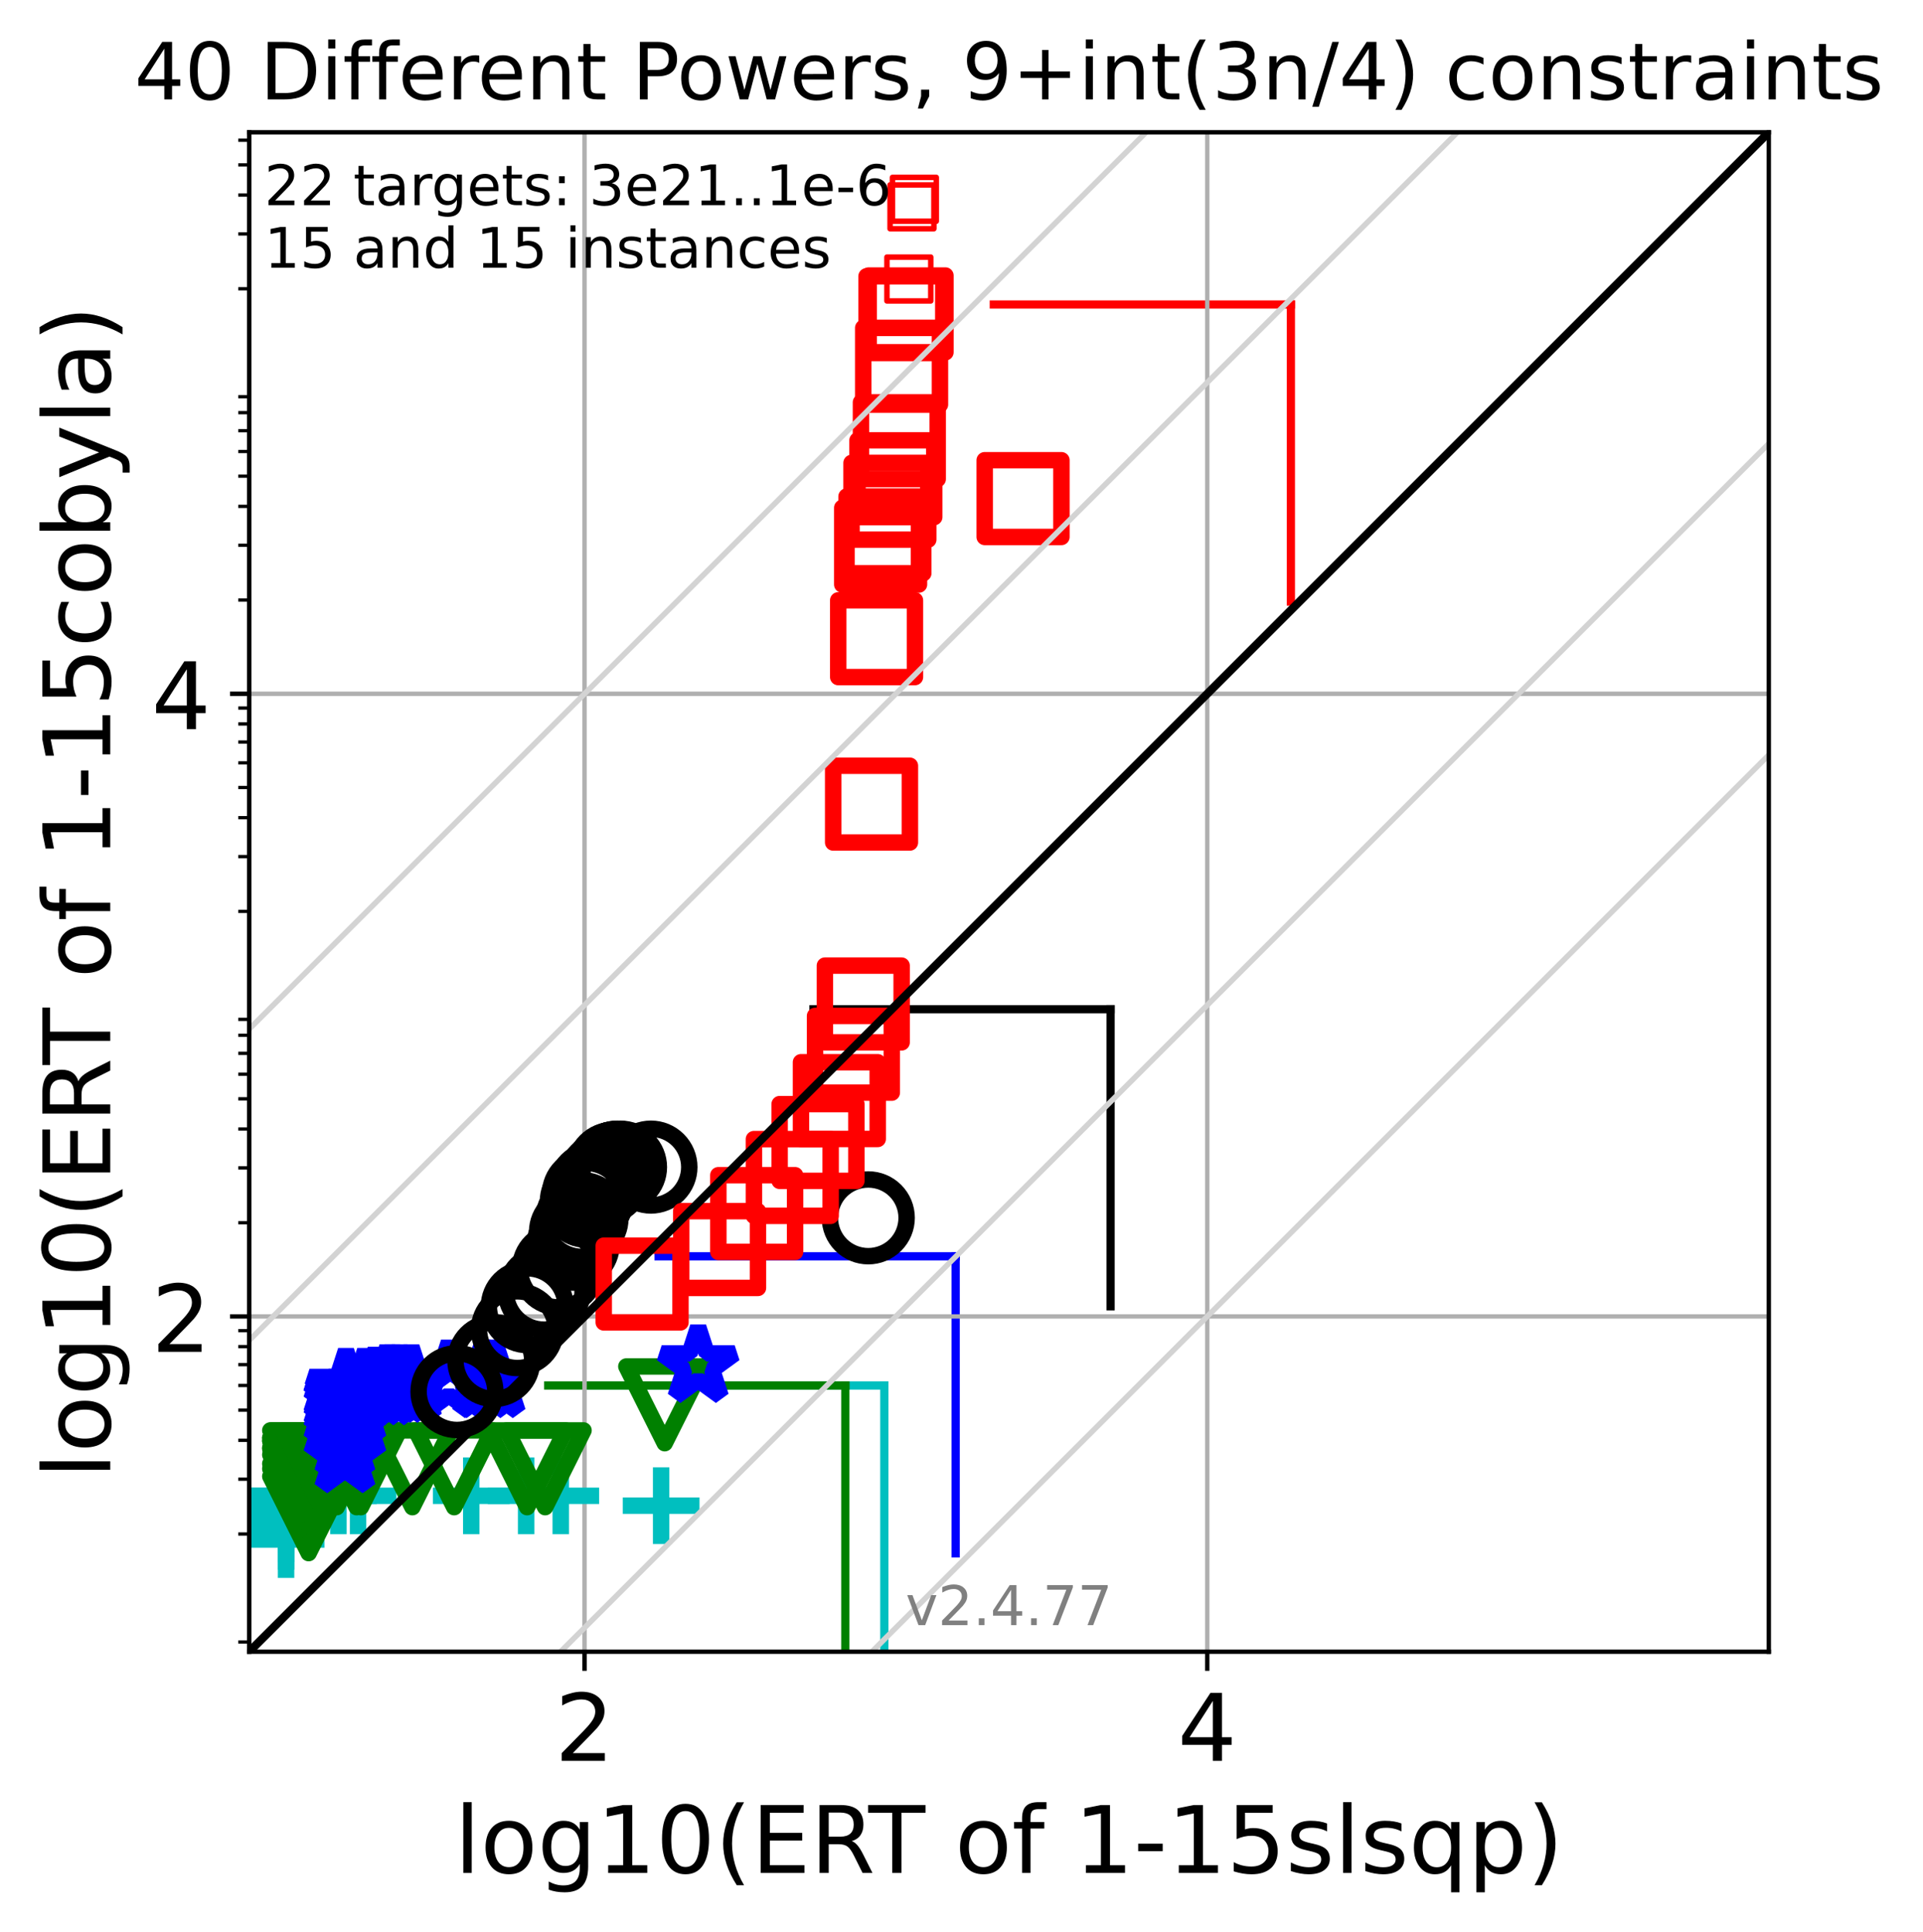 <?xml version="1.0" encoding="utf-8" standalone="no"?>
<!DOCTYPE svg PUBLIC "-//W3C//DTD SVG 1.1//EN"
  "http://www.w3.org/Graphics/SVG/1.1/DTD/svg11.dtd">
<!-- Created with matplotlib (https://matplotlib.org/) -->
<svg height="352.487pt" version="1.1" viewBox="0 0 350.843 352.487" width="350.843pt" xmlns="http://www.w3.org/2000/svg" xmlns:xlink="http://www.w3.org/1999/xlink">
 <defs>
  <style type="text/css">*{stroke-linecap:butt;stroke-linejoin:round;}</style>
 </defs>
 <g id="figure_1">
  <g id="patch_1">
   <path d="M 0 352.487 
L 350.843 352.487 
L 350.843 0 
L 0 0 
z
" style="fill:#ffffff;"/>
  </g>
  <g id="axes_1">
   <g id="patch_2">
    <path d="M 45.469 301.382 
L 322.709 301.382 
L 322.709 24.142 
L 45.469 24.142 
z
" style="fill:#ffffff;"/>
   </g>
   <g id="line2d_1">
    <path clip-path="url(#pc0d3619e89)" d="M 161.341 301.382 
L 161.341 252.807 
" style="fill:none;stroke:#00bfbf;stroke-linecap:square;stroke-width:1.5;"/>
   </g>
   <g id="line2d_2">
    <path clip-path="url(#pc0d3619e89)" d="M 107.135 252.807 
L 161.341 252.807 
" style="fill:none;stroke:#00bfbf;stroke-linecap:square;stroke-width:1.5;"/>
   </g>
   <g id="line2d_3">
    <path clip-path="url(#pc0d3619e89)" d="M 154.225 301.382 
L 154.225 252.807 
" style="fill:none;stroke:#008000;stroke-linecap:square;stroke-width:1.5;"/>
   </g>
   <g id="line2d_4">
    <path clip-path="url(#pc0d3619e89)" d="M 100.019 252.807 
L 154.225 252.807 
" style="fill:none;stroke:#008000;stroke-linecap:square;stroke-width:1.5;"/>
   </g>
   <g id="line2d_5">
    <path clip-path="url(#pc0d3619e89)" d="M 174.358 283.44 
L 174.358 229.234 
" style="fill:none;stroke:#0000ff;stroke-linecap:square;stroke-width:1.5;"/>
   </g>
   <g id="line2d_6">
    <path clip-path="url(#pc0d3619e89)" d="M 120.152 229.234 
L 174.358 229.234 
" style="fill:none;stroke:#0000ff;stroke-linecap:square;stroke-width:1.5;"/>
   </g>
   <g id="line2d_7">
    <path clip-path="url(#pc0d3619e89)" d="M 202.623 238.357 
L 202.623 184.151 
" style="fill:none;stroke:#000000;stroke-linecap:square;stroke-width:1.5;"/>
   </g>
   <g id="line2d_8">
    <path clip-path="url(#pc0d3619e89)" d="M 148.417 184.151 
L 202.623 184.151 
" style="fill:none;stroke:#000000;stroke-linecap:square;stroke-width:1.5;"/>
   </g>
   <g id="line2d_9">
    <path clip-path="url(#pc0d3619e89)" d="M 235.516 109.772 
L 235.516 55.566 
" style="fill:none;stroke:#ff0000;stroke-linecap:square;stroke-width:1.5;"/>
   </g>
   <g id="line2d_10">
    <path clip-path="url(#pc0d3619e89)" d="M 181.31 55.566 
L 235.516 55.566 
" style="fill:none;stroke:#ff0000;stroke-linecap:square;stroke-width:1.5;"/>
   </g>
   <g id="matplotlib.axis_1">
    <g id="xtick_1">
     <g id="line2d_11">
      <path clip-path="url(#pc0d3619e89)" d="M 106.646 301.382 
L 106.646 24.142 
" style="fill:none;stroke:#b0b0b0;stroke-linecap:square;stroke-width:0.8;"/>
     </g>
     <g id="line2d_12">
      <defs>
       <path d="M 0 0 
L 0 3.5 
" id="m34ec321bab" style="stroke:#000000;stroke-width:0.8;"/>
      </defs>
      <g>
       <use style="stroke:#000000;stroke-width:0.8;" x="106.646" xlink:href="#m34ec321bab" y="301.382"/>
      </g>
     </g>
     <g id="text_1">
      <!-- 2 -->
      <g transform="translate(101.238 321.299)scale(0.17 -0.17)">
       <defs>
        <path d="M 19.188 8.297 
L 53.609 8.297 
L 53.609 0 
L 7.328 0 
L 7.328 8.297 
Q 12.938 14.109 22.625 23.891 
Q 32.328 33.688 34.812 36.531 
Q 39.547 41.844 41.422 45.531 
Q 43.312 49.219 43.312 52.781 
Q 43.312 58.594 39.234 62.25 
Q 35.156 65.922 28.609 65.922 
Q 23.969 65.922 18.812 64.312 
Q 13.672 62.703 7.812 59.422 
L 7.812 69.391 
Q 13.766 71.781 18.938 73 
Q 24.125 74.219 28.422 74.219 
Q 39.75 74.219 46.484 68.547 
Q 53.219 62.891 53.219 53.422 
Q 53.219 48.922 51.531 44.891 
Q 49.859 40.875 45.406 35.406 
Q 44.188 33.984 37.641 27.219 
Q 31.109 20.453 19.188 8.297 
z
" id="DejaVuSans-50"/>
       </defs>
       <use xlink:href="#DejaVuSans-50"/>
      </g>
     </g>
    </g>
    <g id="xtick_2">
     <g id="line2d_13">
      <path clip-path="url(#pc0d3619e89)" d="M 220.257 301.382 
L 220.257 24.142 
" style="fill:none;stroke:#b0b0b0;stroke-linecap:square;stroke-width:0.8;"/>
     </g>
     <g id="line2d_14">
      <g>
       <use style="stroke:#000000;stroke-width:0.8;" x="220.257" xlink:href="#m34ec321bab" y="301.382"/>
      </g>
     </g>
     <g id="text_2">
      <!-- 4 -->
      <g transform="translate(214.848 321.299)scale(0.17 -0.17)">
       <defs>
        <path d="M 37.797 64.312 
L 12.891 25.391 
L 37.797 25.391 
z
M 35.203 72.906 
L 47.609 72.906 
L 47.609 25.391 
L 58.016 25.391 
L 58.016 17.188 
L 47.609 17.188 
L 47.609 0 
L 37.797 0 
L 37.797 17.188 
L 4.891 17.188 
L 4.891 26.703 
z
" id="DejaVuSans-52"/>
       </defs>
       <use xlink:href="#DejaVuSans-52"/>
      </g>
     </g>
    </g>
    <g id="text_3">
     <!-- log10(ERT of 1-15slsqp) -->
     <g transform="translate(82.932 341.752)scale(0.17 -0.17)">
      <defs>
       <path d="M 9.422 75.984 
L 18.406 75.984 
L 18.406 0 
L 9.422 0 
z
" id="DejaVuSans-108"/>
       <path d="M 30.609 48.391 
Q 23.391 48.391 19.188 42.75 
Q 14.984 37.109 14.984 27.297 
Q 14.984 17.484 19.156 11.844 
Q 23.344 6.203 30.609 6.203 
Q 37.797 6.203 41.984 11.859 
Q 46.188 17.531 46.188 27.297 
Q 46.188 37.016 41.984 42.703 
Q 37.797 48.391 30.609 48.391 
z
M 30.609 56 
Q 42.328 56 49.016 48.375 
Q 55.719 40.766 55.719 27.297 
Q 55.719 13.875 49.016 6.219 
Q 42.328 -1.422 30.609 -1.422 
Q 18.844 -1.422 12.172 6.219 
Q 5.516 13.875 5.516 27.297 
Q 5.516 40.766 12.172 48.375 
Q 18.844 56 30.609 56 
z
" id="DejaVuSans-111"/>
       <path d="M 45.406 27.984 
Q 45.406 37.75 41.375 43.109 
Q 37.359 48.484 30.078 48.484 
Q 22.859 48.484 18.828 43.109 
Q 14.797 37.75 14.797 27.984 
Q 14.797 18.266 18.828 12.891 
Q 22.859 7.516 30.078 7.516 
Q 37.359 7.516 41.375 12.891 
Q 45.406 18.266 45.406 27.984 
z
M 54.391 6.781 
Q 54.391 -7.172 48.188 -13.984 
Q 42 -20.797 29.203 -20.797 
Q 24.469 -20.797 20.266 -20.094 
Q 16.062 -19.391 12.109 -17.922 
L 12.109 -9.188 
Q 16.062 -11.328 19.922 -12.344 
Q 23.781 -13.375 27.781 -13.375 
Q 36.625 -13.375 41.016 -8.766 
Q 45.406 -4.156 45.406 5.172 
L 45.406 9.625 
Q 42.625 4.781 38.281 2.391 
Q 33.938 0 27.875 0 
Q 17.828 0 11.672 7.656 
Q 5.516 15.328 5.516 27.984 
Q 5.516 40.672 11.672 48.328 
Q 17.828 56 27.875 56 
Q 33.938 56 38.281 53.609 
Q 42.625 51.219 45.406 46.391 
L 45.406 54.688 
L 54.391 54.688 
z
" id="DejaVuSans-103"/>
       <path d="M 12.406 8.297 
L 28.516 8.297 
L 28.516 63.922 
L 10.984 60.406 
L 10.984 69.391 
L 28.422 72.906 
L 38.281 72.906 
L 38.281 8.297 
L 54.391 8.297 
L 54.391 0 
L 12.406 0 
z
" id="DejaVuSans-49"/>
       <path d="M 31.781 66.406 
Q 24.172 66.406 20.328 58.906 
Q 16.5 51.422 16.5 36.375 
Q 16.5 21.391 20.328 13.891 
Q 24.172 6.391 31.781 6.391 
Q 39.453 6.391 43.281 13.891 
Q 47.125 21.391 47.125 36.375 
Q 47.125 51.422 43.281 58.906 
Q 39.453 66.406 31.781 66.406 
z
M 31.781 74.219 
Q 44.047 74.219 50.516 64.516 
Q 56.984 54.828 56.984 36.375 
Q 56.984 17.969 50.516 8.266 
Q 44.047 -1.422 31.781 -1.422 
Q 19.531 -1.422 13.062 8.266 
Q 6.594 17.969 6.594 36.375 
Q 6.594 54.828 13.062 64.516 
Q 19.531 74.219 31.781 74.219 
z
" id="DejaVuSans-48"/>
       <path d="M 31 75.875 
Q 24.469 64.656 21.281 53.656 
Q 18.109 42.672 18.109 31.391 
Q 18.109 20.125 21.312 9.062 
Q 24.516 -2 31 -13.188 
L 23.188 -13.188 
Q 15.875 -1.703 12.234 9.375 
Q 8.594 20.453 8.594 31.391 
Q 8.594 42.281 12.203 53.312 
Q 15.828 64.359 23.188 75.875 
z
" id="DejaVuSans-40"/>
       <path d="M 9.812 72.906 
L 55.906 72.906 
L 55.906 64.594 
L 19.672 64.594 
L 19.672 43.016 
L 54.391 43.016 
L 54.391 34.719 
L 19.672 34.719 
L 19.672 8.297 
L 56.781 8.297 
L 56.781 0 
L 9.812 0 
z
" id="DejaVuSans-69"/>
       <path d="M 44.391 34.188 
Q 47.562 33.109 50.562 29.594 
Q 53.562 26.078 56.594 19.922 
L 66.609 0 
L 56 0 
L 46.688 18.703 
Q 43.062 26.031 39.672 28.422 
Q 36.281 30.812 30.422 30.812 
L 19.672 30.812 
L 19.672 0 
L 9.812 0 
L 9.812 72.906 
L 32.078 72.906 
Q 44.578 72.906 50.734 67.672 
Q 56.891 62.453 56.891 51.906 
Q 56.891 45.016 53.688 40.469 
Q 50.484 35.938 44.391 34.188 
z
M 19.672 64.797 
L 19.672 38.922 
L 32.078 38.922 
Q 39.203 38.922 42.844 42.219 
Q 46.484 45.516 46.484 51.906 
Q 46.484 58.297 42.844 61.547 
Q 39.203 64.797 32.078 64.797 
z
" id="DejaVuSans-82"/>
       <path d="M -0.297 72.906 
L 61.375 72.906 
L 61.375 64.594 
L 35.5 64.594 
L 35.5 0 
L 25.594 0 
L 25.594 64.594 
L -0.297 64.594 
z
" id="DejaVuSans-84"/>
       <path id="DejaVuSans-32"/>
       <path d="M 37.109 75.984 
L 37.109 68.5 
L 28.516 68.5 
Q 23.688 68.5 21.797 66.547 
Q 19.922 64.594 19.922 59.516 
L 19.922 54.688 
L 34.719 54.688 
L 34.719 47.703 
L 19.922 47.703 
L 19.922 0 
L 10.891 0 
L 10.891 47.703 
L 2.297 47.703 
L 2.297 54.688 
L 10.891 54.688 
L 10.891 58.5 
Q 10.891 67.625 15.141 71.797 
Q 19.391 75.984 28.609 75.984 
z
" id="DejaVuSans-102"/>
       <path d="M 4.891 31.391 
L 31.203 31.391 
L 31.203 23.391 
L 4.891 23.391 
z
" id="DejaVuSans-45"/>
       <path d="M 10.797 72.906 
L 49.516 72.906 
L 49.516 64.594 
L 19.828 64.594 
L 19.828 46.734 
Q 21.969 47.469 24.109 47.828 
Q 26.266 48.188 28.422 48.188 
Q 40.625 48.188 47.75 41.5 
Q 54.891 34.812 54.891 23.391 
Q 54.891 11.625 47.562 5.094 
Q 40.234 -1.422 26.906 -1.422 
Q 22.312 -1.422 17.547 -0.641 
Q 12.797 0.141 7.719 1.703 
L 7.719 11.625 
Q 12.109 9.234 16.797 8.062 
Q 21.484 6.891 26.703 6.891 
Q 35.156 6.891 40.078 11.328 
Q 45.016 15.766 45.016 23.391 
Q 45.016 31 40.078 35.438 
Q 35.156 39.891 26.703 39.891 
Q 22.75 39.891 18.812 39.016 
Q 14.891 38.141 10.797 36.281 
z
" id="DejaVuSans-53"/>
       <path d="M 44.281 53.078 
L 44.281 44.578 
Q 40.484 46.531 36.375 47.5 
Q 32.281 48.484 27.875 48.484 
Q 21.188 48.484 17.844 46.438 
Q 14.5 44.391 14.5 40.281 
Q 14.5 37.156 16.891 35.375 
Q 19.281 33.594 26.516 31.984 
L 29.594 31.297 
Q 39.156 29.25 43.188 25.516 
Q 47.219 21.781 47.219 15.094 
Q 47.219 7.469 41.188 3.016 
Q 35.156 -1.422 24.609 -1.422 
Q 20.219 -1.422 15.453 -0.562 
Q 10.688 0.297 5.422 2 
L 5.422 11.281 
Q 10.406 8.688 15.234 7.391 
Q 20.062 6.109 24.812 6.109 
Q 31.156 6.109 34.562 8.281 
Q 37.984 10.453 37.984 14.406 
Q 37.984 18.062 35.516 20.016 
Q 33.062 21.969 24.703 23.781 
L 21.578 24.516 
Q 13.234 26.266 9.516 29.906 
Q 5.812 33.547 5.812 39.891 
Q 5.812 47.609 11.281 51.797 
Q 16.75 56 26.812 56 
Q 31.781 56 36.172 55.266 
Q 40.578 54.547 44.281 53.078 
z
" id="DejaVuSans-115"/>
       <path d="M 14.797 27.297 
Q 14.797 17.391 18.875 11.75 
Q 22.953 6.109 30.078 6.109 
Q 37.203 6.109 41.297 11.75 
Q 45.406 17.391 45.406 27.297 
Q 45.406 37.203 41.297 42.844 
Q 37.203 48.484 30.078 48.484 
Q 22.953 48.484 18.875 42.844 
Q 14.797 37.203 14.797 27.297 
z
M 45.406 8.203 
Q 42.578 3.328 38.25 0.953 
Q 33.938 -1.422 27.875 -1.422 
Q 17.969 -1.422 11.734 6.484 
Q 5.516 14.406 5.516 27.297 
Q 5.516 40.188 11.734 48.094 
Q 17.969 56 27.875 56 
Q 33.938 56 38.25 53.625 
Q 42.578 51.266 45.406 46.391 
L 45.406 54.688 
L 54.391 54.688 
L 54.391 -20.797 
L 45.406 -20.797 
z
" id="DejaVuSans-113"/>
       <path d="M 18.109 8.203 
L 18.109 -20.797 
L 9.078 -20.797 
L 9.078 54.688 
L 18.109 54.688 
L 18.109 46.391 
Q 20.953 51.266 25.266 53.625 
Q 29.594 56 35.594 56 
Q 45.562 56 51.781 48.094 
Q 58.016 40.188 58.016 27.297 
Q 58.016 14.406 51.781 6.484 
Q 45.562 -1.422 35.594 -1.422 
Q 29.594 -1.422 25.266 0.953 
Q 20.953 3.328 18.109 8.203 
z
M 48.688 27.297 
Q 48.688 37.203 44.609 42.844 
Q 40.531 48.484 33.406 48.484 
Q 26.266 48.484 22.188 42.844 
Q 18.109 37.203 18.109 27.297 
Q 18.109 17.391 22.188 11.75 
Q 26.266 6.109 33.406 6.109 
Q 40.531 6.109 44.609 11.75 
Q 48.688 17.391 48.688 27.297 
z
" id="DejaVuSans-112"/>
       <path d="M 8.016 75.875 
L 15.828 75.875 
Q 23.141 64.359 26.781 53.312 
Q 30.422 42.281 30.422 31.391 
Q 30.422 20.453 26.781 9.375 
Q 23.141 -1.703 15.828 -13.188 
L 8.016 -13.188 
Q 14.5 -2 17.703 9.062 
Q 20.906 20.125 20.906 31.391 
Q 20.906 42.672 17.703 53.656 
Q 14.5 64.656 8.016 75.875 
z
" id="DejaVuSans-41"/>
      </defs>
      <use xlink:href="#DejaVuSans-108"/>
      <use x="27.783" xlink:href="#DejaVuSans-111"/>
      <use x="88.965" xlink:href="#DejaVuSans-103"/>
      <use x="152.441" xlink:href="#DejaVuSans-49"/>
      <use x="216.064" xlink:href="#DejaVuSans-48"/>
      <use x="279.688" xlink:href="#DejaVuSans-40"/>
      <use x="318.701" xlink:href="#DejaVuSans-69"/>
      <use x="381.885" xlink:href="#DejaVuSans-82"/>
      <use x="444.117" xlink:href="#DejaVuSans-84"/>
      <use x="505.201" xlink:href="#DejaVuSans-32"/>
      <use x="536.988" xlink:href="#DejaVuSans-111"/>
      <use x="598.17" xlink:href="#DejaVuSans-102"/>
      <use x="633.375" xlink:href="#DejaVuSans-32"/>
      <use x="665.162" xlink:href="#DejaVuSans-49"/>
      <use x="728.785" xlink:href="#DejaVuSans-45"/>
      <use x="764.869" xlink:href="#DejaVuSans-49"/>
      <use x="828.492" xlink:href="#DejaVuSans-53"/>
      <use x="892.115" xlink:href="#DejaVuSans-115"/>
      <use x="944.215" xlink:href="#DejaVuSans-108"/>
      <use x="971.998" xlink:href="#DejaVuSans-115"/>
      <use x="1024.098" xlink:href="#DejaVuSans-113"/>
      <use x="1087.574" xlink:href="#DejaVuSans-112"/>
      <use x="1151.051" xlink:href="#DejaVuSans-41"/>
     </g>
    </g>
   </g>
   <g id="matplotlib.axis_2">
    <g id="ytick_1">
     <g id="line2d_15">
      <path clip-path="url(#pc0d3619e89)" d="M 45.469 240.205 
L 322.709 240.205 
" style="fill:none;stroke:#b0b0b0;stroke-linecap:square;stroke-width:0.8;"/>
     </g>
     <g id="line2d_16">
      <defs>
       <path d="M 0 0 
L -3.5 0 
" id="m4e815ebfc1" style="stroke:#000000;stroke-width:0.8;"/>
      </defs>
      <g>
       <use style="stroke:#000000;stroke-width:0.8;" x="45.469" xlink:href="#m4e815ebfc1" y="240.205"/>
      </g>
     </g>
     <g id="text_4">
      <!-- 2 -->
      <g transform="translate(27.653 246.663)scale(0.17 -0.17)">
       <use xlink:href="#DejaVuSans-50"/>
      </g>
     </g>
    </g>
    <g id="ytick_2">
     <g id="line2d_17">
      <path clip-path="url(#pc0d3619e89)" d="M 45.469 126.594 
L 322.709 126.594 
" style="fill:none;stroke:#b0b0b0;stroke-linecap:square;stroke-width:0.8;"/>
     </g>
     <g id="line2d_18">
      <g>
       <use style="stroke:#000000;stroke-width:0.8;" x="45.469" xlink:href="#m4e815ebfc1" y="126.594"/>
      </g>
     </g>
     <g id="text_5">
      <!-- 4 -->
      <g transform="translate(27.653 133.053)scale(0.17 -0.17)">
       <use xlink:href="#DejaVuSans-52"/>
      </g>
     </g>
    </g>
    <g id="ytick_3">
     <g id="line2d_19">
      <defs>
       <path d="M 0 0 
L -2 0 
" id="m0b2746fc78" style="stroke:#000000;stroke-width:0.6;"/>
      </defs>
      <g>
       <use style="stroke:#000000;stroke-width:0.6;" x="45.469" xlink:href="#m0b2746fc78" y="299.609"/>
      </g>
     </g>
    </g>
    <g id="ytick_4">
     <g id="line2d_20">
      <g>
       <use style="stroke:#000000;stroke-width:0.6;" x="45.469" xlink:href="#m0b2746fc78" y="279.91"/>
      </g>
     </g>
    </g>
    <g id="ytick_5">
     <g id="line2d_21">
      <g>
       <use style="stroke:#000000;stroke-width:0.6;" x="45.469" xlink:href="#m0b2746fc78" y="269.907"/>
      </g>
     </g>
    </g>
    <g id="ytick_6">
     <g id="line2d_22">
      <g>
       <use style="stroke:#000000;stroke-width:0.6;" x="45.469" xlink:href="#m0b2746fc78" y="262.81"/>
      </g>
     </g>
    </g>
    <g id="ytick_7">
     <g id="line2d_23">
      <g>
       <use style="stroke:#000000;stroke-width:0.6;" x="45.469" xlink:href="#m0b2746fc78" y="257.305"/>
      </g>
     </g>
    </g>
    <g id="ytick_8">
     <g id="line2d_24">
      <g>
       <use style="stroke:#000000;stroke-width:0.6;" x="45.469" xlink:href="#m0b2746fc78" y="252.807"/>
      </g>
     </g>
    </g>
    <g id="ytick_9">
     <g id="line2d_25">
      <g>
       <use style="stroke:#000000;stroke-width:0.6;" x="45.469" xlink:href="#m0b2746fc78" y="249.004"/>
      </g>
     </g>
    </g>
    <g id="ytick_10">
     <g id="line2d_26">
      <g>
       <use style="stroke:#000000;stroke-width:0.6;" x="45.469" xlink:href="#m0b2746fc78" y="245.71"/>
      </g>
     </g>
    </g>
    <g id="ytick_11">
     <g id="line2d_27">
      <g>
       <use style="stroke:#000000;stroke-width:0.6;" x="45.469" xlink:href="#m0b2746fc78" y="242.804"/>
      </g>
     </g>
    </g>
    <g id="ytick_12">
     <g id="line2d_28">
      <g>
       <use style="stroke:#000000;stroke-width:0.6;" x="45.469" xlink:href="#m0b2746fc78" y="223.105"/>
      </g>
     </g>
    </g>
    <g id="ytick_13">
     <g id="line2d_29">
      <g>
       <use style="stroke:#000000;stroke-width:0.6;" x="45.469" xlink:href="#m0b2746fc78" y="213.102"/>
      </g>
     </g>
    </g>
    <g id="ytick_14">
     <g id="line2d_30">
      <g>
       <use style="stroke:#000000;stroke-width:0.6;" x="45.469" xlink:href="#m0b2746fc78" y="206.005"/>
      </g>
     </g>
    </g>
    <g id="ytick_15">
     <g id="line2d_31">
      <g>
       <use style="stroke:#000000;stroke-width:0.6;" x="45.469" xlink:href="#m0b2746fc78" y="200.5"/>
      </g>
     </g>
    </g>
    <g id="ytick_16">
     <g id="line2d_32">
      <g>
       <use style="stroke:#000000;stroke-width:0.6;" x="45.469" xlink:href="#m0b2746fc78" y="196.002"/>
      </g>
     </g>
    </g>
    <g id="ytick_17">
     <g id="line2d_33">
      <g>
       <use style="stroke:#000000;stroke-width:0.6;" x="45.469" xlink:href="#m0b2746fc78" y="192.199"/>
      </g>
     </g>
    </g>
    <g id="ytick_18">
     <g id="line2d_34">
      <g>
       <use style="stroke:#000000;stroke-width:0.6;" x="45.469" xlink:href="#m0b2746fc78" y="188.905"/>
      </g>
     </g>
    </g>
    <g id="ytick_19">
     <g id="line2d_35">
      <g>
       <use style="stroke:#000000;stroke-width:0.6;" x="45.469" xlink:href="#m0b2746fc78" y="185.999"/>
      </g>
     </g>
    </g>
    <g id="ytick_20">
     <g id="line2d_36">
      <g>
       <use style="stroke:#000000;stroke-width:0.6;" x="45.469" xlink:href="#m0b2746fc78" y="166.299"/>
      </g>
     </g>
    </g>
    <g id="ytick_21">
     <g id="line2d_37">
      <g>
       <use style="stroke:#000000;stroke-width:0.6;" x="45.469" xlink:href="#m0b2746fc78" y="156.297"/>
      </g>
     </g>
    </g>
    <g id="ytick_22">
     <g id="line2d_38">
      <g>
       <use style="stroke:#000000;stroke-width:0.6;" x="45.469" xlink:href="#m0b2746fc78" y="149.199"/>
      </g>
     </g>
    </g>
    <g id="ytick_23">
     <g id="line2d_39">
      <g>
       <use style="stroke:#000000;stroke-width:0.6;" x="45.469" xlink:href="#m0b2746fc78" y="143.694"/>
      </g>
     </g>
    </g>
    <g id="ytick_24">
     <g id="line2d_40">
      <g>
       <use style="stroke:#000000;stroke-width:0.6;" x="45.469" xlink:href="#m0b2746fc78" y="139.196"/>
      </g>
     </g>
    </g>
    <g id="ytick_25">
     <g id="line2d_41">
      <g>
       <use style="stroke:#000000;stroke-width:0.6;" x="45.469" xlink:href="#m0b2746fc78" y="135.394"/>
      </g>
     </g>
    </g>
    <g id="ytick_26">
     <g id="line2d_42">
      <g>
       <use style="stroke:#000000;stroke-width:0.6;" x="45.469" xlink:href="#m0b2746fc78" y="132.099"/>
      </g>
     </g>
    </g>
    <g id="ytick_27">
     <g id="line2d_43">
      <g>
       <use style="stroke:#000000;stroke-width:0.6;" x="45.469" xlink:href="#m0b2746fc78" y="129.194"/>
      </g>
     </g>
    </g>
    <g id="ytick_28">
     <g id="line2d_44">
      <g>
       <use style="stroke:#000000;stroke-width:0.6;" x="45.469" xlink:href="#m0b2746fc78" y="109.494"/>
      </g>
     </g>
    </g>
    <g id="ytick_29">
     <g id="line2d_45">
      <g>
       <use style="stroke:#000000;stroke-width:0.6;" x="45.469" xlink:href="#m0b2746fc78" y="99.491"/>
      </g>
     </g>
    </g>
    <g id="ytick_30">
     <g id="line2d_46">
      <g>
       <use style="stroke:#000000;stroke-width:0.6;" x="45.469" xlink:href="#m0b2746fc78" y="92.394"/>
      </g>
     </g>
    </g>
    <g id="ytick_31">
     <g id="line2d_47">
      <g>
       <use style="stroke:#000000;stroke-width:0.6;" x="45.469" xlink:href="#m0b2746fc78" y="86.889"/>
      </g>
     </g>
    </g>
    <g id="ytick_32">
     <g id="line2d_48">
      <g>
       <use style="stroke:#000000;stroke-width:0.6;" x="45.469" xlink:href="#m0b2746fc78" y="82.391"/>
      </g>
     </g>
    </g>
    <g id="ytick_33">
     <g id="line2d_49">
      <g>
       <use style="stroke:#000000;stroke-width:0.6;" x="45.469" xlink:href="#m0b2746fc78" y="78.588"/>
      </g>
     </g>
    </g>
    <g id="ytick_34">
     <g id="line2d_50">
      <g>
       <use style="stroke:#000000;stroke-width:0.6;" x="45.469" xlink:href="#m0b2746fc78" y="75.294"/>
      </g>
     </g>
    </g>
    <g id="ytick_35">
     <g id="line2d_51">
      <g>
       <use style="stroke:#000000;stroke-width:0.6;" x="45.469" xlink:href="#m0b2746fc78" y="72.388"/>
      </g>
     </g>
    </g>
    <g id="ytick_36">
     <g id="line2d_52">
      <g>
       <use style="stroke:#000000;stroke-width:0.6;" x="45.469" xlink:href="#m0b2746fc78" y="52.689"/>
      </g>
     </g>
    </g>
    <g id="ytick_37">
     <g id="line2d_53">
      <g>
       <use style="stroke:#000000;stroke-width:0.6;" x="45.469" xlink:href="#m0b2746fc78" y="42.686"/>
      </g>
     </g>
    </g>
    <g id="ytick_38">
     <g id="line2d_54">
      <g>
       <use style="stroke:#000000;stroke-width:0.6;" x="45.469" xlink:href="#m0b2746fc78" y="35.589"/>
      </g>
     </g>
    </g>
    <g id="ytick_39">
     <g id="line2d_55">
      <g>
       <use style="stroke:#000000;stroke-width:0.6;" x="45.469" xlink:href="#m0b2746fc78" y="30.084"/>
      </g>
     </g>
    </g>
    <g id="ytick_40">
     <g id="line2d_56">
      <g>
       <use style="stroke:#000000;stroke-width:0.6;" x="45.469" xlink:href="#m0b2746fc78" y="25.586"/>
      </g>
     </g>
    </g>
    <g id="text_6">
     <!-- log10(ERT of 1-15cobyla) -->
     <g transform="translate(20.117 269.781)rotate(-90)scale(0.17 -0.17)">
      <defs>
       <path d="M 48.781 52.594 
L 48.781 44.188 
Q 44.969 46.297 41.141 47.344 
Q 37.312 48.391 33.406 48.391 
Q 24.656 48.391 19.812 42.844 
Q 14.984 37.312 14.984 27.297 
Q 14.984 17.281 19.812 11.734 
Q 24.656 6.203 33.406 6.203 
Q 37.312 6.203 41.141 7.25 
Q 44.969 8.297 48.781 10.406 
L 48.781 2.094 
Q 45.016 0.344 40.984 -0.531 
Q 36.969 -1.422 32.422 -1.422 
Q 20.062 -1.422 12.781 6.344 
Q 5.516 14.109 5.516 27.297 
Q 5.516 40.672 12.859 48.328 
Q 20.219 56 33.016 56 
Q 37.156 56 41.109 55.141 
Q 45.062 54.297 48.781 52.594 
z
" id="DejaVuSans-99"/>
       <path d="M 48.688 27.297 
Q 48.688 37.203 44.609 42.844 
Q 40.531 48.484 33.406 48.484 
Q 26.266 48.484 22.188 42.844 
Q 18.109 37.203 18.109 27.297 
Q 18.109 17.391 22.188 11.75 
Q 26.266 6.109 33.406 6.109 
Q 40.531 6.109 44.609 11.75 
Q 48.688 17.391 48.688 27.297 
z
M 18.109 46.391 
Q 20.953 51.266 25.266 53.625 
Q 29.594 56 35.594 56 
Q 45.562 56 51.781 48.094 
Q 58.016 40.188 58.016 27.297 
Q 58.016 14.406 51.781 6.484 
Q 45.562 -1.422 35.594 -1.422 
Q 29.594 -1.422 25.266 0.953 
Q 20.953 3.328 18.109 8.203 
L 18.109 0 
L 9.078 0 
L 9.078 75.984 
L 18.109 75.984 
z
" id="DejaVuSans-98"/>
       <path d="M 32.172 -5.078 
Q 28.375 -14.844 24.75 -17.812 
Q 21.141 -20.797 15.094 -20.797 
L 7.906 -20.797 
L 7.906 -13.281 
L 13.188 -13.281 
Q 16.891 -13.281 18.938 -11.516 
Q 21 -9.766 23.484 -3.219 
L 25.094 0.875 
L 2.984 54.688 
L 12.5 54.688 
L 29.594 11.922 
L 46.688 54.688 
L 56.203 54.688 
z
" id="DejaVuSans-121"/>
       <path d="M 34.281 27.484 
Q 23.391 27.484 19.188 25 
Q 14.984 22.516 14.984 16.5 
Q 14.984 11.719 18.141 8.906 
Q 21.297 6.109 26.703 6.109 
Q 34.188 6.109 38.703 11.406 
Q 43.219 16.703 43.219 25.484 
L 43.219 27.484 
z
M 52.203 31.203 
L 52.203 0 
L 43.219 0 
L 43.219 8.297 
Q 40.141 3.328 35.547 0.953 
Q 30.953 -1.422 24.312 -1.422 
Q 15.922 -1.422 10.953 3.297 
Q 6 8.016 6 15.922 
Q 6 25.141 12.172 29.828 
Q 18.359 34.516 30.609 34.516 
L 43.219 34.516 
L 43.219 35.406 
Q 43.219 41.609 39.141 45 
Q 35.062 48.391 27.688 48.391 
Q 23 48.391 18.547 47.266 
Q 14.109 46.141 10.016 43.891 
L 10.016 52.203 
Q 14.938 54.109 19.578 55.047 
Q 24.219 56 28.609 56 
Q 40.484 56 46.344 49.844 
Q 52.203 43.703 52.203 31.203 
z
" id="DejaVuSans-97"/>
      </defs>
      <use xlink:href="#DejaVuSans-108"/>
      <use x="27.783" xlink:href="#DejaVuSans-111"/>
      <use x="88.965" xlink:href="#DejaVuSans-103"/>
      <use x="152.441" xlink:href="#DejaVuSans-49"/>
      <use x="216.064" xlink:href="#DejaVuSans-48"/>
      <use x="279.688" xlink:href="#DejaVuSans-40"/>
      <use x="318.701" xlink:href="#DejaVuSans-69"/>
      <use x="381.885" xlink:href="#DejaVuSans-82"/>
      <use x="444.117" xlink:href="#DejaVuSans-84"/>
      <use x="505.201" xlink:href="#DejaVuSans-32"/>
      <use x="536.988" xlink:href="#DejaVuSans-111"/>
      <use x="598.17" xlink:href="#DejaVuSans-102"/>
      <use x="633.375" xlink:href="#DejaVuSans-32"/>
      <use x="665.162" xlink:href="#DejaVuSans-49"/>
      <use x="728.785" xlink:href="#DejaVuSans-45"/>
      <use x="764.869" xlink:href="#DejaVuSans-49"/>
      <use x="828.492" xlink:href="#DejaVuSans-53"/>
      <use x="892.115" xlink:href="#DejaVuSans-99"/>
      <use x="947.096" xlink:href="#DejaVuSans-111"/>
      <use x="1008.277" xlink:href="#DejaVuSans-98"/>
      <use x="1071.754" xlink:href="#DejaVuSans-121"/>
      <use x="1130.934" xlink:href="#DejaVuSans-108"/>
      <use x="1158.717" xlink:href="#DejaVuSans-97"/>
      <use x="1219.996" xlink:href="#DejaVuSans-41"/>
     </g>
    </g>
   </g>
   <g id="line2d_57">
    <defs>
     <path d="M -7 0 
L 7 0 
M 0 7 
L 0 -7 
" id="m49de3f46e6" style="stroke:#00bfbf;stroke-width:3;"/>
    </defs>
    <g>
     <use style="fill-opacity:0;stroke:#00bfbf;stroke-width:3;" x="120.62" xlink:href="#m49de3f46e6" y="274.736"/>
     <use style="fill-opacity:0;stroke:#00bfbf;stroke-width:3;" x="52.192" xlink:href="#m49de3f46e6" y="280.917"/>
     <use style="fill-opacity:0;stroke:#00bfbf;stroke-width:3;" x="52.192" xlink:href="#m49de3f46e6" y="279.421"/>
     <use style="fill-opacity:0;stroke:#00bfbf;stroke-width:3;" x="52.192" xlink:href="#m49de3f46e6" y="278.011"/>
     <use style="fill-opacity:0;stroke:#00bfbf;stroke-width:3;" x="52.192" xlink:href="#m49de3f46e6" y="276.391"/>
     <use style="fill-opacity:0;stroke:#00bfbf;stroke-width:3;" x="52.192" xlink:href="#m49de3f46e6" y="275.827"/>
     <use style="fill-opacity:0;stroke:#00bfbf;stroke-width:3;" x="52.192" xlink:href="#m49de3f46e6" y="275.827"/>
     <use style="fill-opacity:0;stroke:#00bfbf;stroke-width:3;" x="52.192" xlink:href="#m49de3f46e6" y="275.688"/>
     <use style="fill-opacity:0;stroke:#00bfbf;stroke-width:3;" x="52.192" xlink:href="#m49de3f46e6" y="275.688"/>
     <use style="fill-opacity:0;stroke:#00bfbf;stroke-width:3;" x="52.192" xlink:href="#m49de3f46e6" y="275.004"/>
     <use style="fill-opacity:0;stroke:#00bfbf;stroke-width:3;" x="52.192" xlink:href="#m49de3f46e6" y="275.004"/>
     <use style="fill-opacity:0;stroke:#00bfbf;stroke-width:3;" x="52.192" xlink:href="#m49de3f46e6" y="272.936"/>
     <use style="fill-opacity:0;stroke:#00bfbf;stroke-width:3;" x="52.192" xlink:href="#m49de3f46e6" y="272.936"/>
     <use style="fill-opacity:0;stroke:#00bfbf;stroke-width:3;" x="52.192" xlink:href="#m49de3f46e6" y="272.936"/>
     <use style="fill-opacity:0;stroke:#00bfbf;stroke-width:3;" x="53.217" xlink:href="#m49de3f46e6" y="272.936"/>
     <use style="fill-opacity:0;stroke:#00bfbf;stroke-width:3;" x="54.475" xlink:href="#m49de3f46e6" y="272.936"/>
     <use style="fill-opacity:0;stroke:#00bfbf;stroke-width:3;" x="56.313" xlink:href="#m49de3f46e6" y="272.936"/>
     <use style="fill-opacity:0;stroke:#00bfbf;stroke-width:3;" x="61.742" xlink:href="#m49de3f46e6" y="272.936"/>
     <use style="fill-opacity:0;stroke:#00bfbf;stroke-width:3;" x="65.327" xlink:href="#m49de3f46e6" y="272.936"/>
     <use style="fill-opacity:0;stroke:#00bfbf;stroke-width:3;" x="85.978" xlink:href="#m49de3f46e6" y="272.936"/>
     <use style="fill-opacity:0;stroke:#00bfbf;stroke-width:3;" x="95.993" xlink:href="#m49de3f46e6" y="272.936"/>
     <use style="fill-opacity:0;stroke:#00bfbf;stroke-width:3;" x="102.306" xlink:href="#m49de3f46e6" y="272.936"/>
    </g>
   </g>
   <g id="line2d_58">
    <defs>
     <path d="M -0 7 
L 7 -7 
L -7 -7 
z
" id="mbdfa002c2a" style="stroke:#008000;stroke-linejoin:miter;stroke-width:3;"/>
    </defs>
    <g>
     <use style="fill-opacity:0;stroke:#008000;stroke-linejoin:miter;stroke-width:3;" x="121.274" xlink:href="#mbdfa002c2a" y="256.337"/>
     <use style="fill-opacity:0;stroke:#008000;stroke-linejoin:miter;stroke-width:3;" x="56.313" xlink:href="#mbdfa002c2a" y="276.391"/>
     <use style="fill-opacity:0;stroke:#008000;stroke-linejoin:miter;stroke-width:3;" x="56.313" xlink:href="#mbdfa002c2a" y="275.004"/>
     <use style="fill-opacity:0;stroke:#008000;stroke-linejoin:miter;stroke-width:3;" x="56.313" xlink:href="#mbdfa002c2a" y="274.078"/>
     <use style="fill-opacity:0;stroke:#008000;stroke-linejoin:miter;stroke-width:3;" x="56.313" xlink:href="#mbdfa002c2a" y="272.445"/>
     <use style="fill-opacity:0;stroke:#008000;stroke-linejoin:miter;stroke-width:3;" x="56.313" xlink:href="#mbdfa002c2a" y="271.375"/>
     <use style="fill-opacity:0;stroke:#008000;stroke-linejoin:miter;stroke-width:3;" x="56.313" xlink:href="#mbdfa002c2a" y="271.144"/>
     <use style="fill-opacity:0;stroke:#008000;stroke-linejoin:miter;stroke-width:3;" x="56.313" xlink:href="#mbdfa002c2a" y="269.907"/>
     <use style="fill-opacity:0;stroke:#008000;stroke-linejoin:miter;stroke-width:3;" x="56.313" xlink:href="#mbdfa002c2a" y="269.907"/>
     <use style="fill-opacity:0;stroke:#008000;stroke-linejoin:miter;stroke-width:3;" x="56.313" xlink:href="#mbdfa002c2a" y="269.365"/>
     <use style="fill-opacity:0;stroke:#008000;stroke-linejoin:miter;stroke-width:3;" x="56.313" xlink:href="#mbdfa002c2a" y="269.365"/>
     <use style="fill-opacity:0;stroke:#008000;stroke-linejoin:miter;stroke-width:3;" x="56.313" xlink:href="#mbdfa002c2a" y="268.008"/>
     <use style="fill-opacity:0;stroke:#008000;stroke-linejoin:miter;stroke-width:3;" x="56.565" xlink:href="#mbdfa002c2a" y="268.008"/>
     <use style="fill-opacity:0;stroke:#008000;stroke-linejoin:miter;stroke-width:3;" x="58.492" xlink:href="#mbdfa002c2a" y="268.008"/>
     <use style="fill-opacity:0;stroke:#008000;stroke-linejoin:miter;stroke-width:3;" x="59.513" xlink:href="#mbdfa002c2a" y="268.008"/>
     <use style="fill-opacity:0;stroke:#008000;stroke-linejoin:miter;stroke-width:3;" x="61.436" xlink:href="#mbdfa002c2a" y="268.008"/>
     <use style="fill-opacity:0;stroke:#008000;stroke-linejoin:miter;stroke-width:3;" x="65.062" xlink:href="#mbdfa002c2a" y="268.008"/>
     <use style="fill-opacity:0;stroke:#008000;stroke-linejoin:miter;stroke-width:3;" x="65.848" xlink:href="#mbdfa002c2a" y="268.008"/>
     <use style="fill-opacity:0;stroke:#008000;stroke-linejoin:miter;stroke-width:3;" x="75.242" xlink:href="#mbdfa002c2a" y="268.008"/>
     <use style="fill-opacity:0;stroke:#008000;stroke-linejoin:miter;stroke-width:3;" x="82.862" xlink:href="#mbdfa002c2a" y="268.008"/>
     <use style="fill-opacity:0;stroke:#008000;stroke-linejoin:miter;stroke-width:3;" x="96.17" xlink:href="#mbdfa002c2a" y="268.008"/>
     <use style="fill-opacity:0;stroke:#008000;stroke-linejoin:miter;stroke-width:3;" x="99.461" xlink:href="#mbdfa002c2a" y="268.008"/>
    </g>
   </g>
   <g id="line2d_59">
    <defs>
     <path d="M 0 -7 
L -1.572 -2.163 
L -6.657 -2.163 
L -2.543 0.826 
L -4.114 5.663 
L -0 2.674 
L 4.114 5.663 
L 2.543 0.826 
L 6.657 -2.163 
L 1.572 -2.163 
z
" id="m112990eb65" style="stroke:#0000ff;stroke-linejoin:bevel;stroke-width:3;"/>
    </defs>
    <g>
     <use style="fill-opacity:0;stroke:#0000ff;stroke-linejoin:bevel;stroke-width:3;" x="127.379" xlink:href="#m112990eb65" y="249.122"/>
     <use style="fill-opacity:0;stroke:#0000ff;stroke-linejoin:bevel;stroke-width:3;" x="62.931" xlink:href="#m112990eb65" y="265.593"/>
     <use style="fill-opacity:0;stroke:#0000ff;stroke-linejoin:bevel;stroke-width:3;" x="62.931" xlink:href="#m112990eb65" y="262.892"/>
     <use style="fill-opacity:0;stroke:#0000ff;stroke-linejoin:bevel;stroke-width:3;" x="62.931" xlink:href="#m112990eb65" y="260.835"/>
     <use style="fill-opacity:0;stroke:#0000ff;stroke-linejoin:bevel;stroke-width:3;" x="62.931" xlink:href="#m112990eb65" y="260.161"/>
     <use style="fill-opacity:0;stroke:#0000ff;stroke-linejoin:bevel;stroke-width:3;" x="62.931" xlink:href="#m112990eb65" y="258.657"/>
     <use style="fill-opacity:0;stroke:#0000ff;stroke-linejoin:bevel;stroke-width:3;" x="62.931" xlink:href="#m112990eb65" y="258.175"/>
     <use style="fill-opacity:0;stroke:#0000ff;stroke-linejoin:bevel;stroke-width:3;" x="62.931" xlink:href="#m112990eb65" y="255.774"/>
     <use style="fill-opacity:0;stroke:#0000ff;stroke-linejoin:bevel;stroke-width:3;" x="62.931" xlink:href="#m112990eb65" y="254.627"/>
     <use style="fill-opacity:0;stroke:#0000ff;stroke-linejoin:bevel;stroke-width:3;" x="62.931" xlink:href="#m112990eb65" y="254.627"/>
     <use style="fill-opacity:0;stroke:#0000ff;stroke-linejoin:bevel;stroke-width:3;" x="62.931" xlink:href="#m112990eb65" y="254.627"/>
     <use style="fill-opacity:0;stroke:#0000ff;stroke-linejoin:bevel;stroke-width:3;" x="63.124" xlink:href="#m112990eb65" y="253.417"/>
     <use style="fill-opacity:0;stroke:#0000ff;stroke-linejoin:bevel;stroke-width:3;" x="66.61" xlink:href="#m112990eb65" y="253.417"/>
     <use style="fill-opacity:0;stroke:#0000ff;stroke-linejoin:bevel;stroke-width:3;" x="68.533" xlink:href="#m112990eb65" y="253.194"/>
     <use style="fill-opacity:0;stroke:#0000ff;stroke-linejoin:bevel;stroke-width:3;" x="70.46" xlink:href="#m112990eb65" y="253.194"/>
     <use style="fill-opacity:0;stroke:#0000ff;stroke-linejoin:bevel;stroke-width:3;" x="70.673" xlink:href="#m112990eb65" y="252.752"/>
     <use style="fill-opacity:0;stroke:#0000ff;stroke-linejoin:bevel;stroke-width:3;" x="71.575" xlink:href="#m112990eb65" y="252.752"/>
     <use style="fill-opacity:0;stroke:#0000ff;stroke-linejoin:bevel;stroke-width:3;" x="72.902" xlink:href="#m112990eb65" y="252.752"/>
     <use style="fill-opacity:0;stroke:#0000ff;stroke-linejoin:bevel;stroke-width:3;" x="75.065" xlink:href="#m112990eb65" y="252.752"/>
     <use style="fill-opacity:0;stroke:#0000ff;stroke-linejoin:bevel;stroke-width:3;" x="81.894" xlink:href="#m112990eb65" y="251.892"/>
     <use style="fill-opacity:0;stroke:#0000ff;stroke-linejoin:bevel;stroke-width:3;" x="88.054" xlink:href="#m112990eb65" y="251.892"/>
     <use style="fill-opacity:0;stroke:#0000ff;stroke-linejoin:bevel;stroke-width:3;" x="90.323" xlink:href="#m112990eb65" y="251.892"/>
    </g>
   </g>
   <g id="line2d_60">
    <defs>
     <path d="M 0 7 
C 1.856 7 3.637 6.262 4.95 4.95 
C 6.262 3.637 7 1.856 7 0 
C 7 -1.856 6.262 -3.637 4.95 -4.95 
C 3.637 -6.262 1.856 -7 0 -7 
C -1.856 -7 -3.637 -6.262 -4.95 -4.95 
C -6.262 -3.637 -7 -1.856 -7 0 
C -7 1.856 -6.262 3.637 -4.95 4.95 
C -3.637 6.262 -1.856 7 0 7 
z
" id="m9cc874df2d" style="stroke:#000000;stroke-width:3;"/>
    </defs>
    <g>
     <use style="fill-opacity:0;stroke:#000000;stroke-width:3;" x="158.411" xlink:href="#m9cc874df2d" y="222.216"/>
     <use style="fill-opacity:0;stroke:#000000;stroke-width:3;" x="83.374" xlink:href="#m9cc874df2d" y="253.929"/>
     <use style="fill-opacity:0;stroke:#000000;stroke-width:3;" x="90.099" xlink:href="#m9cc874df2d" y="248.263"/>
     <use style="fill-opacity:0;stroke:#000000;stroke-width:3;" x="94.398" xlink:href="#m9cc874df2d" y="242.622"/>
     <use style="fill-opacity:0;stroke:#000000;stroke-width:3;" x="96.195" xlink:href="#m9cc874df2d" y="238.428"/>
     <use style="fill-opacity:0;stroke:#000000;stroke-width:3;" x="99.284" xlink:href="#m9cc874df2d" y="235.625"/>
     <use style="fill-opacity:0;stroke:#000000;stroke-width:3;" x="101.87" xlink:href="#m9cc874df2d" y="231.554"/>
     <use style="fill-opacity:0;stroke:#000000;stroke-width:3;" x="104.589" xlink:href="#m9cc874df2d" y="227.037"/>
     <use style="fill-opacity:0;stroke:#000000;stroke-width:3;" x="104.997" xlink:href="#m9cc874df2d" y="224.772"/>
     <use style="fill-opacity:0;stroke:#000000;stroke-width:3;" x="106.181" xlink:href="#m9cc874df2d" y="222.344"/>
     <use style="fill-opacity:0;stroke:#000000;stroke-width:3;" x="106.973" xlink:href="#m9cc874df2d" y="219.203"/>
     <use style="fill-opacity:0;stroke:#000000;stroke-width:3;" x="107.343" xlink:href="#m9cc874df2d" y="217.891"/>
     <use style="fill-opacity:0;stroke:#000000;stroke-width:3;" x="108.423" xlink:href="#m9cc874df2d" y="216.695"/>
     <use style="fill-opacity:0;stroke:#000000;stroke-width:3;" x="110.222" xlink:href="#m9cc874df2d" y="214.993"/>
     <use style="fill-opacity:0;stroke:#000000;stroke-width:3;" x="111.089" xlink:href="#m9cc874df2d" y="214.143"/>
     <use style="fill-opacity:0;stroke:#000000;stroke-width:3;" x="111.74" xlink:href="#m9cc874df2d" y="213.555"/>
     <use style="fill-opacity:0;stroke:#000000;stroke-width:3;" x="111.847" xlink:href="#m9cc874df2d" y="213.168"/>
     <use style="fill-opacity:0;stroke:#000000;stroke-width:3;" x="112.151" xlink:href="#m9cc874df2d" y="213.113"/>
     <use style="fill-opacity:0;stroke:#000000;stroke-width:3;" x="112.62" xlink:href="#m9cc874df2d" y="212.971"/>
     <use style="fill-opacity:0;stroke:#000000;stroke-width:3;" x="112.62" xlink:href="#m9cc874df2d" y="212.96"/>
     <use style="fill-opacity:0;stroke:#000000;stroke-width:3;" x="113.207" xlink:href="#m9cc874df2d" y="212.96"/>
     <use style="fill-opacity:0;stroke:#000000;stroke-width:3;" x="118.76" xlink:href="#m9cc874df2d" y="212.96"/>
    </g>
   </g>
   <g id="line2d_61">
    <defs>
     <path d="M -7 7 
L 7 7 
L 7 -7 
L -7 -7 
z
" id="mf4640ebe79" style="stroke:#ff0000;stroke-linejoin:miter;stroke-width:3;"/>
    </defs>
    <g>
     <use style="fill-opacity:0;stroke:#ff0000;stroke-linejoin:miter;stroke-width:3;" x="186.653" xlink:href="#mf4640ebe79" y="90.978"/>
     <use style="fill-opacity:0;stroke:#ff0000;stroke-linejoin:miter;stroke-width:3;" x="117.148" xlink:href="#mf4640ebe79" y="234.295"/>
     <use style="fill-opacity:0;stroke:#ff0000;stroke-linejoin:miter;stroke-width:3;" x="131.289" xlink:href="#mf4640ebe79" y="228.001"/>
     <use style="fill-opacity:0;stroke:#ff0000;stroke-linejoin:miter;stroke-width:3;" x="138.059" xlink:href="#mf4640ebe79" y="221.436"/>
     <use style="fill-opacity:0;stroke:#ff0000;stroke-linejoin:miter;stroke-width:3;" x="144.55" xlink:href="#mf4640ebe79" y="214.851"/>
     <use style="fill-opacity:0;stroke:#ff0000;stroke-linejoin:miter;stroke-width:3;" x="149.241" xlink:href="#mf4640ebe79" y="208.467"/>
     <use style="fill-opacity:0;stroke:#ff0000;stroke-linejoin:miter;stroke-width:3;" x="153.136" xlink:href="#mf4640ebe79" y="200.824"/>
     <use style="fill-opacity:0;stroke:#ff0000;stroke-linejoin:miter;stroke-width:3;" x="155.701" xlink:href="#mf4640ebe79" y="192.373"/>
     <use style="fill-opacity:0;stroke:#ff0000;stroke-linejoin:miter;stroke-width:3;" x="157.5" xlink:href="#mf4640ebe79" y="183.196"/>
     <use style="fill-opacity:0;stroke:#ff0000;stroke-linejoin:miter;stroke-width:3;" x="159.009" xlink:href="#mf4640ebe79" y="146.726"/>
     <use style="fill-opacity:0;stroke:#ff0000;stroke-linejoin:miter;stroke-width:3;" x="159.93" xlink:href="#mf4640ebe79" y="116.543"/>
     <use style="fill-opacity:0;stroke:#ff0000;stroke-linejoin:miter;stroke-width:3;" x="160.665" xlink:href="#mf4640ebe79" y="99.653"/>
     <use style="fill-opacity:0;stroke:#ff0000;stroke-linejoin:miter;stroke-width:3;" x="161.448" xlink:href="#mf4640ebe79" y="97.601"/>
     <use style="fill-opacity:0;stroke:#ff0000;stroke-linejoin:miter;stroke-width:3;" x="162.358" xlink:href="#mf4640ebe79" y="91.467"/>
     <use style="fill-opacity:0;stroke:#ff0000;stroke-linejoin:miter;stroke-width:3;" x="163.45" xlink:href="#mf4640ebe79" y="87.349"/>
     <use style="fill-opacity:0;stroke:#ff0000;stroke-linejoin:miter;stroke-width:3;" x="164.078" xlink:href="#mf4640ebe79" y="80.416"/>
     <use style="fill-opacity:0;stroke:#ff0000;stroke-linejoin:miter;stroke-width:3;" x="164.491" xlink:href="#mf4640ebe79" y="66.828"/>
     <use style="fill-opacity:0;stroke:#ff0000;stroke-linejoin:miter;stroke-width:3;" x="165.097" xlink:href="#mf4640ebe79" y="57.415"/>
     <use style="fill-opacity:0;stroke:#ff0000;stroke-linejoin:miter;stroke-width:3;" x="165.491" xlink:href="#mf4640ebe79" y="57.278"/>
    </g>
   </g>
   <g id="line2d_62">
    <defs>
     <path d="M -4 4 
L 4 4 
L 4 -4 
L -4 -4 
z
" id="me53e479968" style="stroke:#ff0000;stroke-linejoin:miter;"/>
    </defs>
    <g>
     <use style="fill-opacity:0;stroke:#ff0000;stroke-linejoin:miter;" x="165.815" xlink:href="#me53e479968" y="50.913"/>
     <use style="fill-opacity:0;stroke:#ff0000;stroke-linejoin:miter;" x="166.386" xlink:href="#me53e479968" y="37.738"/>
     <use style="fill-opacity:0;stroke:#ff0000;stroke-linejoin:miter;" x="166.822" xlink:href="#me53e479968" y="36.369"/>
    </g>
   </g>
   <g id="line2d_63">
    <path clip-path="url(#pc0d3619e89)" d="M 45.469 301.382 
L 322.709 24.142 
" style="fill:none;stroke:#000000;stroke-linecap:square;stroke-width:1.5;"/>
   </g>
   <g id="line2d_64">
    <path clip-path="url(#pc0d3619e89)" d="M 102.274 301.382 
L 351.843 51.813 
" style="fill:none;stroke:#d3d3d3;stroke-linecap:square;"/>
   </g>
   <g id="line2d_65">
    <path clip-path="url(#pc0d3619e89)" d="M 159.08 301.382 
L 351.843 108.618 
" style="fill:none;stroke:#d3d3d3;stroke-linecap:square;"/>
   </g>
   <g id="line2d_66">
    <path clip-path="url(#pc0d3619e89)" d="M 45.469 244.577 
L 291.046 -1 
" style="fill:none;stroke:#d3d3d3;stroke-linecap:square;"/>
   </g>
   <g id="line2d_67">
    <path clip-path="url(#pc0d3619e89)" d="M 45.469 187.771 
L 234.24 -1 
" style="fill:none;stroke:#d3d3d3;stroke-linecap:square;"/>
   </g>
   <g id="patch_3">
    <path d="M 45.469 301.382 
L 45.469 24.142 
" style="fill:none;stroke:#000000;stroke-linecap:square;stroke-linejoin:miter;stroke-width:0.8;"/>
   </g>
   <g id="patch_4">
    <path d="M 322.709 301.382 
L 322.709 24.142 
" style="fill:none;stroke:#000000;stroke-linecap:square;stroke-linejoin:miter;stroke-width:0.8;"/>
   </g>
   <g id="patch_5">
    <path d="M 45.469 301.382 
L 322.709 301.382 
" style="fill:none;stroke:#000000;stroke-linecap:square;stroke-linejoin:miter;stroke-width:0.8;"/>
   </g>
   <g id="patch_6">
    <path d="M 45.469 24.142 
L 322.709 24.142 
" style="fill:none;stroke:#000000;stroke-linecap:square;stroke-linejoin:miter;stroke-width:0.8;"/>
   </g>
   <g id="text_7">
    <!-- 22 targets: 3e21..1e-6 -->
    <g transform="translate(48.241 37.437)scale(0.102 -0.102)">
     <defs>
      <path d="M 18.312 70.219 
L 18.312 54.688 
L 36.812 54.688 
L 36.812 47.703 
L 18.312 47.703 
L 18.312 18.016 
Q 18.312 11.328 20.141 9.422 
Q 21.969 7.516 27.594 7.516 
L 36.812 7.516 
L 36.812 0 
L 27.594 0 
Q 17.188 0 13.234 3.875 
Q 9.281 7.766 9.281 18.016 
L 9.281 47.703 
L 2.688 47.703 
L 2.688 54.688 
L 9.281 54.688 
L 9.281 70.219 
z
" id="DejaVuSans-116"/>
      <path d="M 41.109 46.297 
Q 39.594 47.172 37.812 47.578 
Q 36.031 48 33.891 48 
Q 26.266 48 22.188 43.047 
Q 18.109 38.094 18.109 28.812 
L 18.109 0 
L 9.078 0 
L 9.078 54.688 
L 18.109 54.688 
L 18.109 46.188 
Q 20.953 51.172 25.484 53.578 
Q 30.031 56 36.531 56 
Q 37.453 56 38.578 55.875 
Q 39.703 55.766 41.062 55.516 
z
" id="DejaVuSans-114"/>
      <path d="M 56.203 29.594 
L 56.203 25.203 
L 14.891 25.203 
Q 15.484 15.922 20.484 11.062 
Q 25.484 6.203 34.422 6.203 
Q 39.594 6.203 44.453 7.469 
Q 49.312 8.734 54.109 11.281 
L 54.109 2.781 
Q 49.266 0.734 44.188 -0.344 
Q 39.109 -1.422 33.891 -1.422 
Q 20.797 -1.422 13.156 6.188 
Q 5.516 13.812 5.516 26.812 
Q 5.516 40.234 12.766 48.109 
Q 20.016 56 32.328 56 
Q 43.359 56 49.781 48.891 
Q 56.203 41.797 56.203 29.594 
z
M 47.219 32.234 
Q 47.125 39.594 43.094 43.984 
Q 39.062 48.391 32.422 48.391 
Q 24.906 48.391 20.391 44.141 
Q 15.875 39.891 15.188 32.172 
z
" id="DejaVuSans-101"/>
      <path d="M 11.719 12.406 
L 22.016 12.406 
L 22.016 0 
L 11.719 0 
z
M 11.719 51.703 
L 22.016 51.703 
L 22.016 39.312 
L 11.719 39.312 
z
" id="DejaVuSans-58"/>
      <path d="M 40.578 39.312 
Q 47.656 37.797 51.625 33 
Q 55.609 28.219 55.609 21.188 
Q 55.609 10.406 48.188 4.484 
Q 40.766 -1.422 27.094 -1.422 
Q 22.516 -1.422 17.656 -0.516 
Q 12.797 0.391 7.625 2.203 
L 7.625 11.719 
Q 11.719 9.328 16.594 8.109 
Q 21.484 6.891 26.812 6.891 
Q 36.078 6.891 40.938 10.547 
Q 45.797 14.203 45.797 21.188 
Q 45.797 27.641 41.281 31.266 
Q 36.766 34.906 28.719 34.906 
L 20.219 34.906 
L 20.219 43.016 
L 29.109 43.016 
Q 36.375 43.016 40.234 45.922 
Q 44.094 48.828 44.094 54.297 
Q 44.094 59.906 40.109 62.906 
Q 36.141 65.922 28.719 65.922 
Q 24.656 65.922 20.016 65.031 
Q 15.375 64.156 9.812 62.312 
L 9.812 71.094 
Q 15.438 72.656 20.344 73.438 
Q 25.25 74.219 29.594 74.219 
Q 40.828 74.219 47.359 69.109 
Q 53.906 64.016 53.906 55.328 
Q 53.906 49.266 50.438 45.094 
Q 46.969 40.922 40.578 39.312 
z
" id="DejaVuSans-51"/>
      <path d="M 10.688 12.406 
L 21 12.406 
L 21 0 
L 10.688 0 
z
" id="DejaVuSans-46"/>
      <path d="M 33.016 40.375 
Q 26.375 40.375 22.484 35.828 
Q 18.609 31.297 18.609 23.391 
Q 18.609 15.531 22.484 10.953 
Q 26.375 6.391 33.016 6.391 
Q 39.656 6.391 43.531 10.953 
Q 47.406 15.531 47.406 23.391 
Q 47.406 31.297 43.531 35.828 
Q 39.656 40.375 33.016 40.375 
z
M 52.594 71.297 
L 52.594 62.312 
Q 48.875 64.062 45.094 64.984 
Q 41.312 65.922 37.594 65.922 
Q 27.828 65.922 22.672 59.328 
Q 17.531 52.734 16.797 39.406 
Q 19.672 43.656 24.016 45.922 
Q 28.375 48.188 33.594 48.188 
Q 44.578 48.188 50.953 41.516 
Q 57.328 34.859 57.328 23.391 
Q 57.328 12.156 50.688 5.359 
Q 44.047 -1.422 33.016 -1.422 
Q 20.359 -1.422 13.672 8.266 
Q 6.984 17.969 6.984 36.375 
Q 6.984 53.656 15.188 63.938 
Q 23.391 74.219 37.203 74.219 
Q 40.922 74.219 44.703 73.484 
Q 48.484 72.75 52.594 71.297 
z
" id="DejaVuSans-54"/>
     </defs>
     <use xlink:href="#DejaVuSans-50"/>
     <use x="63.623" xlink:href="#DejaVuSans-50"/>
     <use x="127.246" xlink:href="#DejaVuSans-32"/>
     <use x="159.033" xlink:href="#DejaVuSans-116"/>
     <use x="198.242" xlink:href="#DejaVuSans-97"/>
     <use x="259.521" xlink:href="#DejaVuSans-114"/>
     <use x="298.885" xlink:href="#DejaVuSans-103"/>
     <use x="362.361" xlink:href="#DejaVuSans-101"/>
     <use x="423.885" xlink:href="#DejaVuSans-116"/>
     <use x="463.094" xlink:href="#DejaVuSans-115"/>
     <use x="515.193" xlink:href="#DejaVuSans-58"/>
     <use x="548.885" xlink:href="#DejaVuSans-32"/>
     <use x="580.672" xlink:href="#DejaVuSans-51"/>
     <use x="644.295" xlink:href="#DejaVuSans-101"/>
     <use x="705.818" xlink:href="#DejaVuSans-50"/>
     <use x="769.441" xlink:href="#DejaVuSans-49"/>
     <use x="833.064" xlink:href="#DejaVuSans-46"/>
     <use x="864.852" xlink:href="#DejaVuSans-46"/>
     <use x="896.639" xlink:href="#DejaVuSans-49"/>
     <use x="960.262" xlink:href="#DejaVuSans-101"/>
     <use x="1021.785" xlink:href="#DejaVuSans-45"/>
     <use x="1057.869" xlink:href="#DejaVuSans-54"/>
    </g>
    <!-- 15 and 15 instances -->
    <g transform="translate(48.241 48.859)scale(0.102 -0.102)">
     <defs>
      <path d="M 54.891 33.016 
L 54.891 0 
L 45.906 0 
L 45.906 32.719 
Q 45.906 40.484 42.875 44.328 
Q 39.844 48.188 33.797 48.188 
Q 26.516 48.188 22.312 43.547 
Q 18.109 38.922 18.109 30.906 
L 18.109 0 
L 9.078 0 
L 9.078 54.688 
L 18.109 54.688 
L 18.109 46.188 
Q 21.344 51.125 25.703 53.562 
Q 30.078 56 35.797 56 
Q 45.219 56 50.047 50.172 
Q 54.891 44.344 54.891 33.016 
z
" id="DejaVuSans-110"/>
      <path d="M 45.406 46.391 
L 45.406 75.984 
L 54.391 75.984 
L 54.391 0 
L 45.406 0 
L 45.406 8.203 
Q 42.578 3.328 38.25 0.953 
Q 33.938 -1.422 27.875 -1.422 
Q 17.969 -1.422 11.734 6.484 
Q 5.516 14.406 5.516 27.297 
Q 5.516 40.188 11.734 48.094 
Q 17.969 56 27.875 56 
Q 33.938 56 38.25 53.625 
Q 42.578 51.266 45.406 46.391 
z
M 14.797 27.297 
Q 14.797 17.391 18.875 11.75 
Q 22.953 6.109 30.078 6.109 
Q 37.203 6.109 41.297 11.75 
Q 45.406 17.391 45.406 27.297 
Q 45.406 37.203 41.297 42.844 
Q 37.203 48.484 30.078 48.484 
Q 22.953 48.484 18.875 42.844 
Q 14.797 37.203 14.797 27.297 
z
" id="DejaVuSans-100"/>
      <path d="M 9.422 54.688 
L 18.406 54.688 
L 18.406 0 
L 9.422 0 
z
M 9.422 75.984 
L 18.406 75.984 
L 18.406 64.594 
L 9.422 64.594 
z
" id="DejaVuSans-105"/>
     </defs>
     <use xlink:href="#DejaVuSans-49"/>
     <use x="63.623" xlink:href="#DejaVuSans-53"/>
     <use x="127.246" xlink:href="#DejaVuSans-32"/>
     <use x="159.033" xlink:href="#DejaVuSans-97"/>
     <use x="220.312" xlink:href="#DejaVuSans-110"/>
     <use x="283.691" xlink:href="#DejaVuSans-100"/>
     <use x="347.168" xlink:href="#DejaVuSans-32"/>
     <use x="378.955" xlink:href="#DejaVuSans-49"/>
     <use x="442.578" xlink:href="#DejaVuSans-53"/>
     <use x="506.201" xlink:href="#DejaVuSans-32"/>
     <use x="537.988" xlink:href="#DejaVuSans-105"/>
     <use x="565.771" xlink:href="#DejaVuSans-110"/>
     <use x="629.15" xlink:href="#DejaVuSans-115"/>
     <use x="681.25" xlink:href="#DejaVuSans-116"/>
     <use x="720.459" xlink:href="#DejaVuSans-97"/>
     <use x="781.738" xlink:href="#DejaVuSans-110"/>
     <use x="845.117" xlink:href="#DejaVuSans-99"/>
     <use x="900.098" xlink:href="#DejaVuSans-101"/>
     <use x="961.621" xlink:href="#DejaVuSans-115"/>
    </g>
   </g>
   <g id="text_8">
    <!-- v2.4.77 -->
    <g style="fill:#808080;" transform="translate(165.227 296.53)scale(0.1 -0.1)">
     <defs>
      <path d="M 2.984 54.688 
L 12.5 54.688 
L 29.594 8.797 
L 46.688 54.688 
L 56.203 54.688 
L 35.688 0 
L 23.484 0 
z
" id="DejaVuSans-118"/>
      <path d="M 8.203 72.906 
L 55.078 72.906 
L 55.078 68.703 
L 28.609 0 
L 18.312 0 
L 43.219 64.594 
L 8.203 64.594 
z
" id="DejaVuSans-55"/>
     </defs>
     <use xlink:href="#DejaVuSans-118"/>
     <use x="59.18" xlink:href="#DejaVuSans-50"/>
     <use x="122.803" xlink:href="#DejaVuSans-46"/>
     <use x="154.59" xlink:href="#DejaVuSans-52"/>
     <use x="218.213" xlink:href="#DejaVuSans-46"/>
     <use x="250" xlink:href="#DejaVuSans-55"/>
     <use x="313.623" xlink:href="#DejaVuSans-55"/>
    </g>
   </g>
   <g id="text_9">
    <!-- 40 Different Powers, 9+int(3n/4) constraints -->
    <g transform="translate(24.535 18.142)scale(0.144 -0.144)">
     <defs>
      <path d="M 19.672 64.797 
L 19.672 8.109 
L 31.594 8.109 
Q 46.688 8.109 53.688 14.938 
Q 60.688 21.781 60.688 36.531 
Q 60.688 51.172 53.688 57.984 
Q 46.688 64.797 31.594 64.797 
z
M 9.812 72.906 
L 30.078 72.906 
Q 51.266 72.906 61.172 64.094 
Q 71.094 55.281 71.094 36.531 
Q 71.094 17.672 61.125 8.828 
Q 51.172 0 30.078 0 
L 9.812 0 
z
" id="DejaVuSans-68"/>
      <path d="M 19.672 64.797 
L 19.672 37.406 
L 32.078 37.406 
Q 38.969 37.406 42.719 40.969 
Q 46.484 44.531 46.484 51.125 
Q 46.484 57.672 42.719 61.234 
Q 38.969 64.797 32.078 64.797 
z
M 9.812 72.906 
L 32.078 72.906 
Q 44.344 72.906 50.609 67.359 
Q 56.891 61.812 56.891 51.125 
Q 56.891 40.328 50.609 34.812 
Q 44.344 29.297 32.078 29.297 
L 19.672 29.297 
L 19.672 0 
L 9.812 0 
z
" id="DejaVuSans-80"/>
      <path d="M 4.203 54.688 
L 13.188 54.688 
L 24.422 12.016 
L 35.594 54.688 
L 46.188 54.688 
L 57.422 12.016 
L 68.609 54.688 
L 77.594 54.688 
L 63.281 0 
L 52.688 0 
L 40.922 44.828 
L 29.109 0 
L 18.5 0 
z
" id="DejaVuSans-119"/>
      <path d="M 11.719 12.406 
L 22.016 12.406 
L 22.016 4 
L 14.016 -11.625 
L 7.719 -11.625 
L 11.719 4 
z
" id="DejaVuSans-44"/>
      <path d="M 10.984 1.516 
L 10.984 10.5 
Q 14.703 8.734 18.5 7.812 
Q 22.312 6.891 25.984 6.891 
Q 35.75 6.891 40.891 13.453 
Q 46.047 20.016 46.781 33.406 
Q 43.953 29.203 39.594 26.953 
Q 35.25 24.703 29.984 24.703 
Q 19.047 24.703 12.672 31.312 
Q 6.297 37.938 6.297 49.422 
Q 6.297 60.641 12.938 67.422 
Q 19.578 74.219 30.609 74.219 
Q 43.266 74.219 49.922 64.516 
Q 56.594 54.828 56.594 36.375 
Q 56.594 19.141 48.406 8.859 
Q 40.234 -1.422 26.422 -1.422 
Q 22.703 -1.422 18.891 -0.688 
Q 15.094 0.047 10.984 1.516 
z
M 30.609 32.422 
Q 37.25 32.422 41.125 36.953 
Q 45.016 41.5 45.016 49.422 
Q 45.016 57.281 41.125 61.844 
Q 37.25 66.406 30.609 66.406 
Q 23.969 66.406 20.094 61.844 
Q 16.219 57.281 16.219 49.422 
Q 16.219 41.5 20.094 36.953 
Q 23.969 32.422 30.609 32.422 
z
" id="DejaVuSans-57"/>
      <path d="M 46 62.703 
L 46 35.5 
L 73.188 35.5 
L 73.188 27.203 
L 46 27.203 
L 46 0 
L 37.797 0 
L 37.797 27.203 
L 10.594 27.203 
L 10.594 35.5 
L 37.797 35.5 
L 37.797 62.703 
z
" id="DejaVuSans-43"/>
      <path d="M 25.391 72.906 
L 33.688 72.906 
L 8.297 -9.281 
L 0 -9.281 
z
" id="DejaVuSans-47"/>
     </defs>
     <use xlink:href="#DejaVuSans-52"/>
     <use x="63.623" xlink:href="#DejaVuSans-48"/>
     <use x="127.246" xlink:href="#DejaVuSans-32"/>
     <use x="159.033" xlink:href="#DejaVuSans-68"/>
     <use x="236.035" xlink:href="#DejaVuSans-105"/>
     <use x="263.818" xlink:href="#DejaVuSans-102"/>
     <use x="299.023" xlink:href="#DejaVuSans-102"/>
     <use x="334.229" xlink:href="#DejaVuSans-101"/>
     <use x="395.752" xlink:href="#DejaVuSans-114"/>
     <use x="434.615" xlink:href="#DejaVuSans-101"/>
     <use x="496.139" xlink:href="#DejaVuSans-110"/>
     <use x="559.518" xlink:href="#DejaVuSans-116"/>
     <use x="598.727" xlink:href="#DejaVuSans-32"/>
     <use x="630.514" xlink:href="#DejaVuSans-80"/>
     <use x="687.191" xlink:href="#DejaVuSans-111"/>
     <use x="748.373" xlink:href="#DejaVuSans-119"/>
     <use x="830.16" xlink:href="#DejaVuSans-101"/>
     <use x="891.684" xlink:href="#DejaVuSans-114"/>
     <use x="932.797" xlink:href="#DejaVuSans-115"/>
     <use x="984.896" xlink:href="#DejaVuSans-44"/>
     <use x="1016.684" xlink:href="#DejaVuSans-32"/>
     <use x="1048.471" xlink:href="#DejaVuSans-57"/>
     <use x="1112.094" xlink:href="#DejaVuSans-43"/>
     <use x="1195.883" xlink:href="#DejaVuSans-105"/>
     <use x="1223.666" xlink:href="#DejaVuSans-110"/>
     <use x="1287.045" xlink:href="#DejaVuSans-116"/>
     <use x="1326.254" xlink:href="#DejaVuSans-40"/>
     <use x="1365.268" xlink:href="#DejaVuSans-51"/>
     <use x="1428.891" xlink:href="#DejaVuSans-110"/>
     <use x="1492.27" xlink:href="#DejaVuSans-47"/>
     <use x="1525.961" xlink:href="#DejaVuSans-52"/>
     <use x="1589.584" xlink:href="#DejaVuSans-41"/>
     <use x="1628.598" xlink:href="#DejaVuSans-32"/>
     <use x="1660.385" xlink:href="#DejaVuSans-99"/>
     <use x="1715.365" xlink:href="#DejaVuSans-111"/>
     <use x="1776.547" xlink:href="#DejaVuSans-110"/>
     <use x="1839.926" xlink:href="#DejaVuSans-115"/>
     <use x="1892.025" xlink:href="#DejaVuSans-116"/>
     <use x="1931.234" xlink:href="#DejaVuSans-114"/>
     <use x="1972.348" xlink:href="#DejaVuSans-97"/>
     <use x="2033.627" xlink:href="#DejaVuSans-105"/>
     <use x="2061.41" xlink:href="#DejaVuSans-110"/>
     <use x="2124.789" xlink:href="#DejaVuSans-116"/>
     <use x="2163.998" xlink:href="#DejaVuSans-115"/>
    </g>
   </g>
  </g>
 </g>
 <defs>
  <clipPath id="pc0d3619e89">
   <rect height="277.24" width="277.24" x="45.469" y="24.142"/>
  </clipPath>
 </defs>
</svg>
